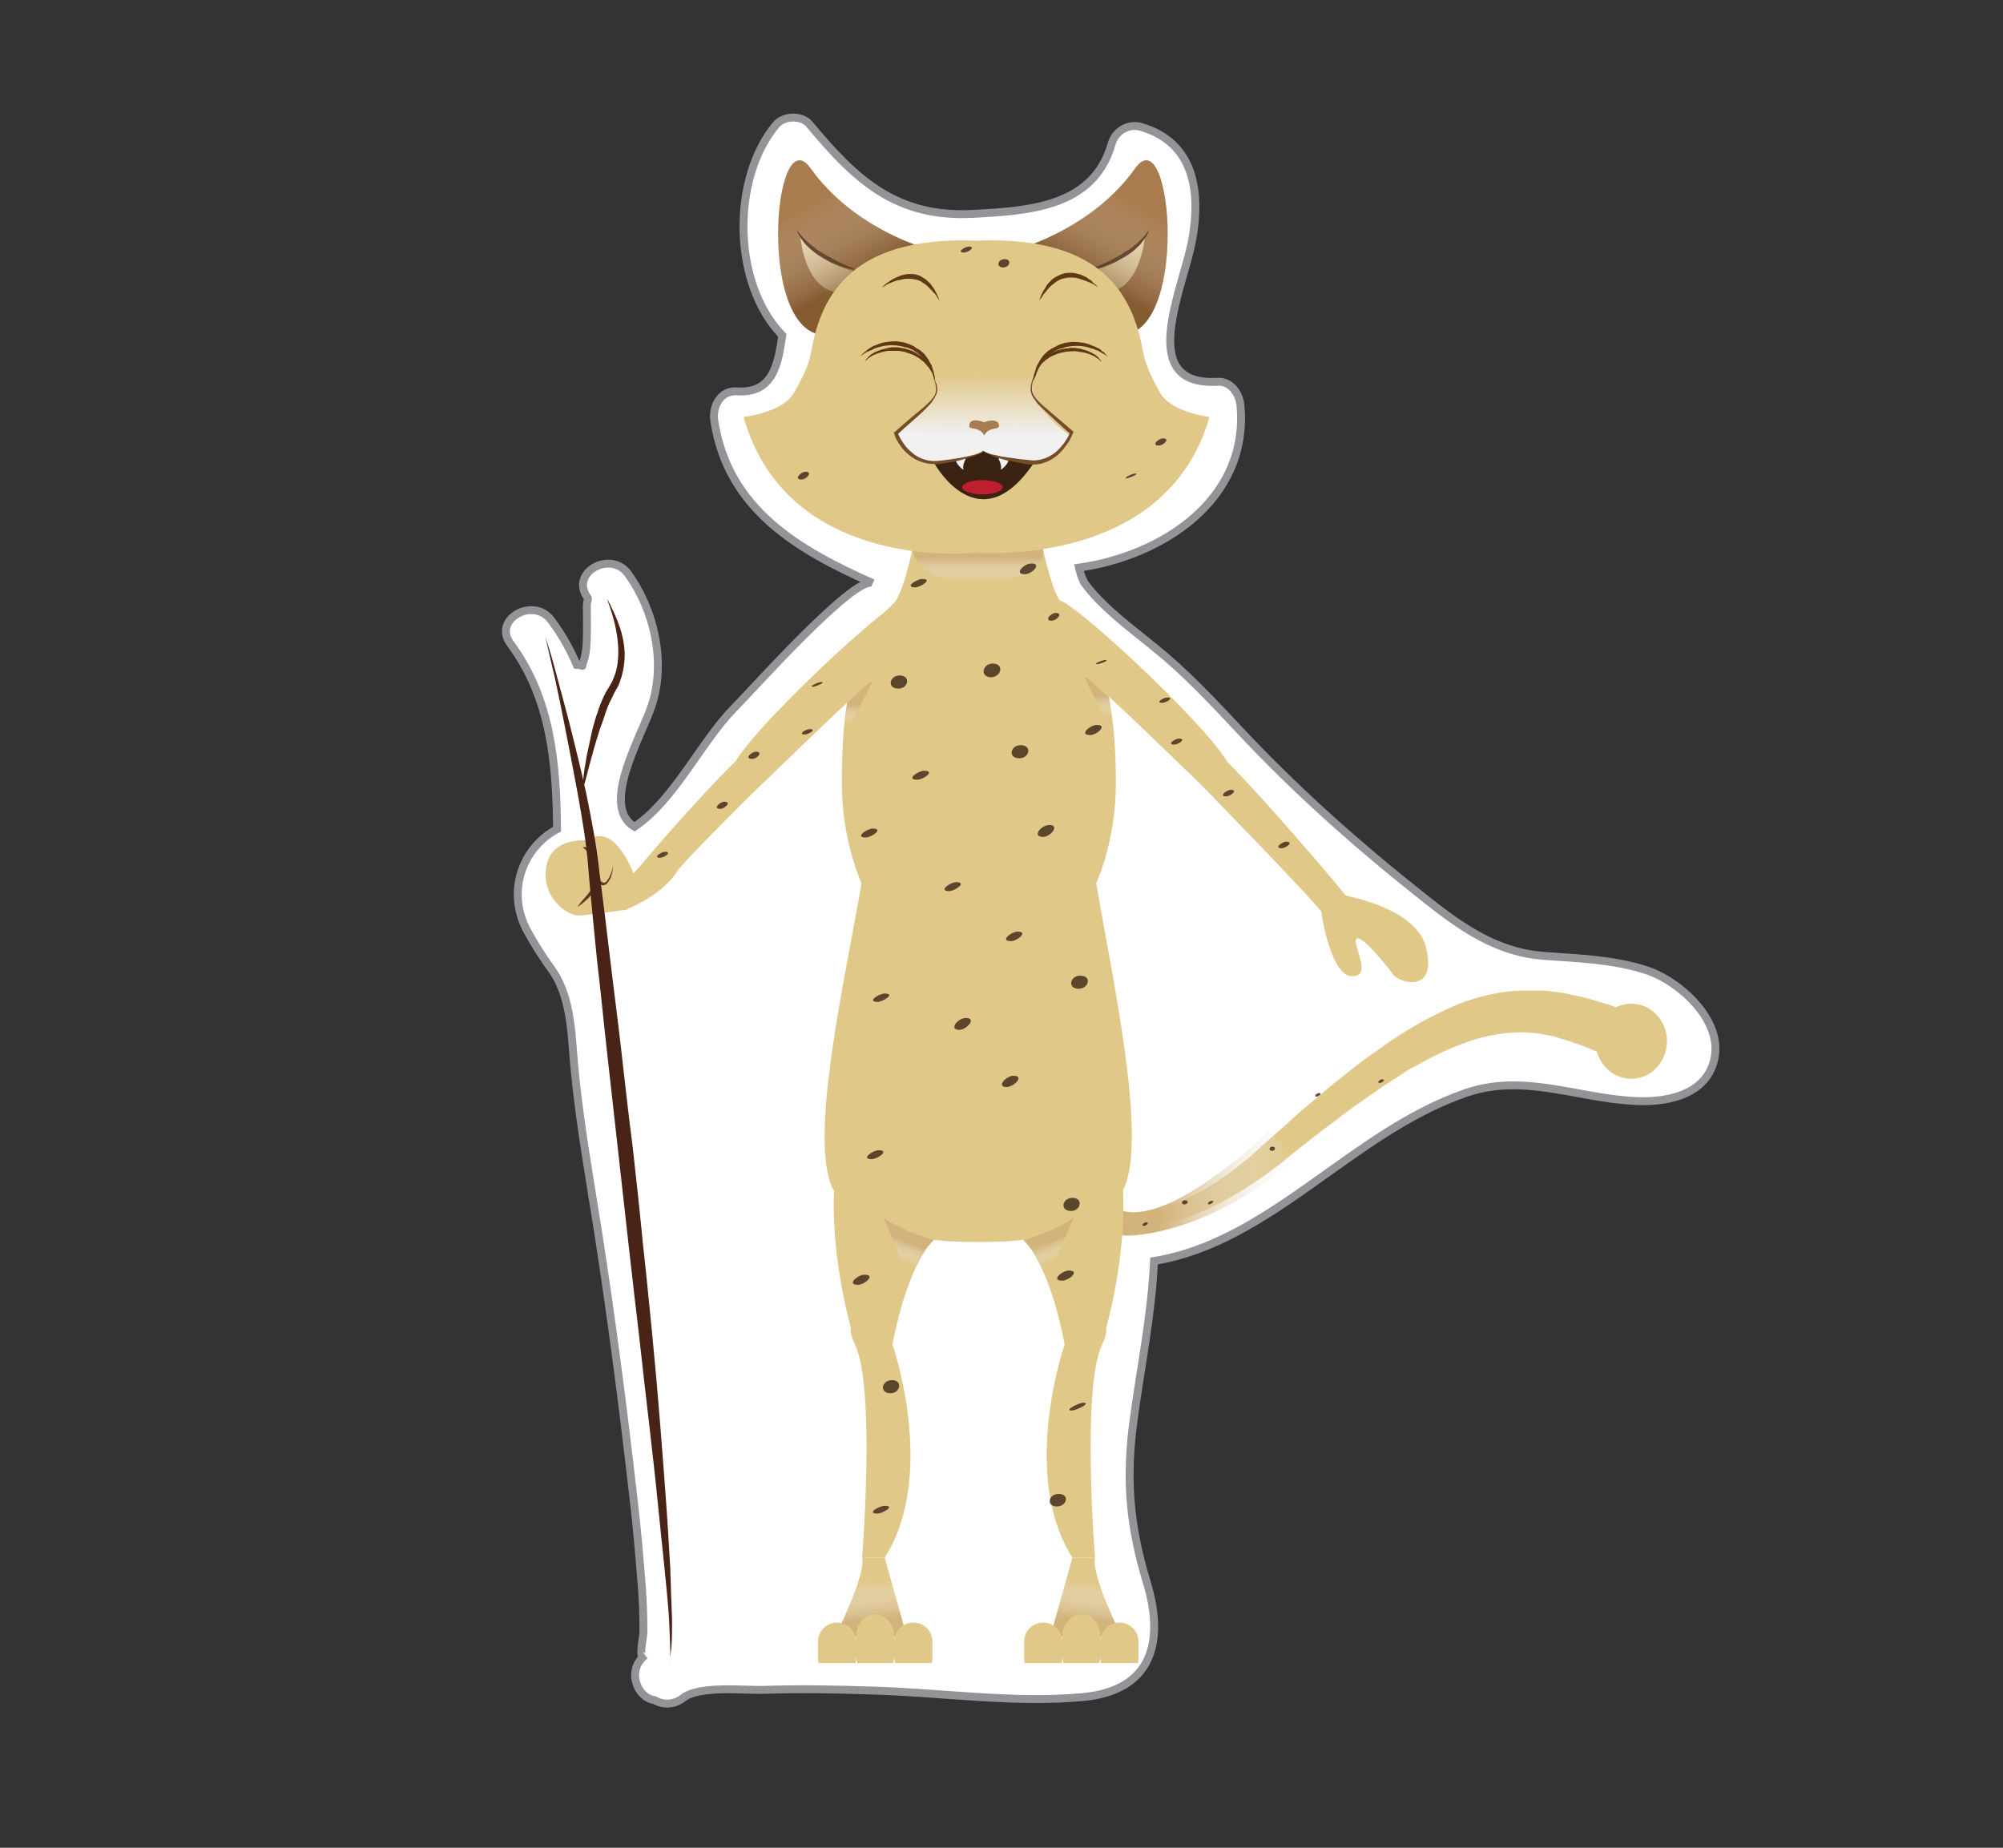<?xml version="1.0" encoding="utf-8"?>
<!-- Generator: Adobe Illustrator 19.2.0, SVG Export Plug-In . SVG Version: 6.00 Build 0)  -->
<svg version="1.1" id="Layer_1" xmlns="http://www.w3.org/2000/svg" xmlns:xlink="http://www.w3.org/1999/xlink" x="0px" y="0px"
	 viewBox="0 0 336.2 310.2" style="enable-background:new 0 0 336.2 310.2;" xml:space="preserve">
<rect x="0" y="0" width="336.2" height="310.2" fill="#333333" stroke="none"/>
<style type="text/css">
	.st0{fill:#FFFFFF;stroke:#929497;stroke-width:1.327;stroke-miterlimit:10;}
	.st1{fill:#E0C889;}
	.st2{fill:url(#SVGID_1_);}
	.st3{fill:url(#SVGID_2_);}
	.st4{opacity:0.8;}
	.st5{fill:#3B2416;}
	.st6{fill:url(#SVGID_3_);}
	.st7{fill:url(#SVGID_4_);}
	.st8{fill:url(#SVGID_5_);}
	.st9{fill:url(#SVGID_6_);}
	.st10{fill:url(#SVGID_7_);}
	.st11{fill:url(#SVGID_8_);}
	.st12{fill:#A87C4F;}
	.st13{fill:#EEDAAE;}
	.st14{fill:#4F311A;}
	.st15{opacity:0.5;fill:url(#SVGID_9_);}
	.st16{opacity:0.5;fill:url(#SVGID_10_);}
	.st17{fill:url(#SVGID_11_);}
	.st18{fill:#663623;}
	.st19{fill:#3B2314;}
	.st20{fill:#603813;}
	.st21{fill:#BE1E2D;}
	.st22{fill:#F1F1F2;}
	.st23{fill:#754C28;}
	.st24{fill:#492316;}
</style>
<g>
	<path class="st0" d="M276.1,162.8c-5.4-1.7-11-1.9-16.6-2.3c-8.2-0.5-14.2-4.8-20.5-9.8c-11-8.7-21.5-18-31.1-28.3
		c-4.6-4.9-8.9-9.5-14.1-13.7c-3.9-3.2-8.8-6.7-11.9-11c0,0,0,0,0-0.1c-0.4-0.7-0.6-1.5-0.8-2.3c14.1-2,28.6-11.5,27.1-27.3
		c-0.2-2-1.7-4.1-3.9-3.9c-13.7,0.7-5.7-15.6-4.2-23.8c1.5-8.2,0.3-16.4-8.6-19c-2.1-0.6-4.3,0.7-4.9,2.8
		c-3,10.6-13.7,11.3-23.2,11.8c-12.9,0.7-19.7-5.6-27.5-15c-1.3-1.6-4.3-1.5-5.6,0c-7.5,8.9-7.5,26.6,1,35.4
		c-0.7,4.8-1.5,9.8-7.6,9.4c-2.8-0.2-4.2,2.6-3.8,5c2.3,14.9,14.2,21.7,26.6,27.2c-3.1-1.4-20.4,18.1-23.4,21.1
		c-5.4,5.5-9.9,15.3-16.6,19.8c-5.9-3.5,1.3-15.4,2.9-20.4c2.4-7.3,0.4-16-4-22.1c-3-4-9.8-0.1-6.8,4c0.1,0.1,0.1,0.2,0.1,0.2
		c-0.1,0.4-0.2,0.8-0.2,1.2c0,2.4,0.1,4.7-0.1,7.1c-0.1,0.9-0.3,2-0.6,2.6c-0.2,0.5,0.2,0.4-0.3,0.3c-0.2,0-0.5-0.1-0.7-0.1
		c-1.1-2.6-2.5-5.1-4.3-7.5c-3-4-9.9-0.1-6.8,4c6.8,9.2,7.7,20.1,7.8,31.1c-5.8,3.1-8.5,10.4-5.1,16.9c1.3,2.4,2.7,4.6,4.3,6.8
		c3.4,4.9,3.2,11.6,3.8,17.2c0.9,9,2.5,17.9,3.9,26.8c2.3,14.8,4.2,29.5,5.9,44.4c0.6,4.9,1,9.8,1.4,14.7c0.2,2.6,0.3,5.2,0.3,7.9
		c0,1.2-1,5,0.3,4c-3.2,2.4-1.4,7.1,1.5,7.5c1.4,0.8,3.2,0.9,4.8-0.3c2.7-2.2,10.3-1.3,13.6-1.4c6-0.2,11.9-0.1,17.9,0.1
		c11.8,0.3,23.9,2.2,35.7,1.1c11.6-1.1,13.7-9.3,10.7-19.2c-2.9-9.6-3.6-17.4-2.2-27.5c1.2-8.9,3-17.5,3.4-26.5
		c19.6-3.2,33.2-21.6,52.3-28.2c9.5-3.3,18.4,0.7,27.8,1.3c5.4,0.4,12.4-0.7,13.9-6.8C289.4,171.3,281.7,164.5,276.1,162.8z"/>
	<g>
		<g>
			<path class="st1" d="M163.5,193.2c0,0,0.3,0.4,0.9,1.1c0.6,0.7,1.5,1.7,2.8,2.8c1.3,1.1,2.9,2.4,4.9,3.6c2,1.2,4.4,2.3,7.2,3
				c2.8,0.7,5.8,1.1,9.1,0.7c3.2-0.3,6.5-1.2,9.8-2.7c3.2-1.4,6.4-3.4,9.4-5.7c0.7-0.6,1.5-1.2,2.2-1.8c0.7-0.6,1.4-1.3,2.1-1.9
				c1.5-1.3,2.9-2.6,4.4-3.9l2.2-2l2.3-1.9c1.5-1.3,3-2.6,4.6-3.8c1.5-1.2,3.1-2.5,4.7-3.6c0.8-0.6,1.6-1.1,2.4-1.7
				c0.8-0.6,1.6-1.1,2.4-1.6c3.2-2.1,6.6-3.8,10-5.3c3.5-1.3,7-2.1,10.4-2.2c0.8,0,1.7,0,2.5,0c0.4,0,0.8,0,1.2,0
				c0.4,0,0.8,0.1,1.1,0.1c0.7,0.1,1.5,0.2,2.2,0.3c0.7,0.1,1.3,0.3,2,0.4c1.3,0.2,2.4,0.6,3.5,0.9c1.1,0.3,2,0.6,2.9,0.9
				c1.7,0.6,3,1,3.9,1.4c0.9,0.3,1.4,0.5,1.4,0.5l-3.2,7.8c0,0-0.4-0.2-1.3-0.6c-0.8-0.4-2-0.9-3.6-1.5c-0.8-0.3-1.6-0.7-2.5-1
				c-0.9-0.3-1.9-0.7-2.9-1c-0.5-0.1-1.1-0.3-1.6-0.5c-0.6-0.1-1.1-0.2-1.7-0.3c-0.3-0.1-0.6-0.1-0.9-0.2c-0.3,0-0.6,0-0.9-0.1
				c-0.6,0-1.2-0.1-1.9-0.1c-2.5,0-5.3,0.4-8.3,1.3c-2.9,1-6,2.3-9.1,4.1c-0.8,0.4-1.6,0.8-2.3,1.3c-0.8,0.5-1.5,1-2.3,1.5
				c-1.6,1-3.1,2.1-4.7,3.2c-1.6,1.1-3.1,2.2-4.6,3.4l-2.3,1.7l-2.3,1.8c-1.5,1.2-3.1,2.4-4.6,3.7c-0.8,0.6-1.6,1.2-2.4,1.8
				c-0.8,0.6-1.6,1.1-2.5,1.7c-3.3,2.2-6.8,4.1-10.4,5.4c-3.6,1.4-7.3,2.1-10.8,2.3c-3.5,0.2-6.9-0.4-9.8-1.4
				c-2.9-0.9-5.4-2.3-7.4-3.7c-2-1.4-3.6-2.8-4.8-4.1c-1.2-1.2-2.1-2.3-2.7-3c-0.6-0.7-0.8-1.2-0.8-1.2L163.5,193.2z"/>
		</g>
		<ellipse class="st1" cx="273.8" cy="174.8" rx="6" ry="6.3"/>
	</g>
	<linearGradient id="SVGID_1_" gradientUnits="userSpaceOnUse" x1="188.353" y1="198.607" x2="217.485" y2="198.607">
		<stop  offset="0.217" style="stop-color:#D2B37B"/>
		<stop  offset="1" style="stop-color:#F1F1F2;stop-opacity:0"/>
	</linearGradient>
	<path class="st2" d="M188.5,203.3c0,0-0.2,3.5-0.2,4c0,0.5,14.6,0.3,29.1-12.9l-4.4-4.6C213.1,189.8,197.1,205.5,188.5,203.3z"/>
	<path class="st1" d="M184,148.3c2.1-5,3.3-10.8,3.3-17c0-12.2-1.9-23.6-9-29.9c0,0,0,0,0,0c-1.7-1.7-3.3-9.5-3.3-9.5
		s-5.4-0.7-10.9-1.1c-5.5,0.4-10.9,1.1-10.9,1.1s-1.5,7.8-3.3,9.5c0,0,0,0,0,0c-7.1,6.3-8.6,17.6-8.6,29.9c0,6.2,1.2,11.9,3.3,17
		c-2.6,15.4-9,42.8-4.8,51.3c3.9,7.9,16.8,9,24.4,8.9c7.6,0.1,20.5-1,24.4-8.9C192.7,191.1,186.6,163.7,184,148.3z"/>
	<g>
		<path class="st1" d="M156.7,208.2c0,0-4.2,3.5-6.9,17.5h-6.2c0,0-4.8-14.8-3.4-28.6C140.2,197.1,152.3,192.7,156.7,208.2z"/>
		<path class="st1" d="M149.8,225.7c0,0,7.6,21.8-1.3,35.8h-3.8c0,0,2.3-28.5-1.2-35.8C140.1,218.5,149.8,225.7,149.8,225.7z"/>
		<path class="st1" d="M144.7,261.5h3.8l3.7,13.3h-12C140.2,274.7,145.4,264.4,144.7,261.5z"/>
		<linearGradient id="SVGID_2_" gradientUnits="userSpaceOnUse" x1="146.104" y1="273.695" x2="145.271" y2="265.529">
			<stop  offset="0.217" style="stop-color:#D2B37B"/>
			<stop  offset="1" style="stop-color:#F1F1F2;stop-opacity:0"/>
		</linearGradient>
		<path class="st3" d="M144.7,261.5h3.8l3.7,13.3h-12C140.2,274.7,145.4,264.4,144.7,261.5z"/>
		<path class="st1" d="M143.6,279.2c0.1-0.3,0.1-0.5,0.1-0.8v-0.5c0,0.5,0.1,0.9,0.2,1.3h6c0.1-0.4,0.2-0.8,0.2-1.3v0.5
			c0,0.3,0.1,0.6,0.1,0.8h6.2c0.1-0.3,0.1-0.5,0.1-0.8v-2.8c0-1.8-1.4-3.2-3.2-3.2c-1.8,0-3.2,1.5-3.2,3.2v-0.9c0-2-1.5-3.7-3.2-3.7
			c-1.8,0-3.2,1.7-3.2,3.7v0.9c0-1.8-1.5-3.2-3.2-3.2c-1.8,0-3.2,1.5-3.2,3.2v2.8c0,0.3,0,0.6,0.1,0.8H143.6z"/>
	</g>
	<g>
		<path class="st1" d="M171.8,208.2c0,0,4.2,3.5,6.9,17.5h6.2c0,0,4.8-14.8,3.4-28.6C188.3,197.1,176.1,192.7,171.8,208.2z"/>
		<path class="st1" d="M178.7,225.7c0,0-7.6,21.8,1.3,35.8h3.8c0,0-2.3-28.5,1.2-35.8C188.3,218.5,178.7,225.7,178.7,225.7z"/>
	</g>
	<g>
		<path class="st1" d="M182.2,113.7c0,0-5.9-10.9-4.9-12.9c1-2,28.8,24.2,29.1,28.2c0.3,3.9-2.3,4.8-3.3,4.1
			C201.8,132.1,183.8,114.2,182.2,113.7z"/>
		<path class="st1" d="M203.8,125.9l-3.9,4.1c0,0,20.9,21.4,21.9,23.1c0.9,1.7,4.7-1,4.7-1.9C226.3,150.5,207.7,128.8,203.8,125.9z"
			/>
		<path class="st1" d="M221.9,153.9c0,0,1.6,10.1,5.1,10c3.5-0.1-0.2-5.5,0.7-6.3c0.8-0.8,5.3,4.8,6.2,6.1c0.8,1.1,7.3,3.4,5.5-4.5
			c-1.8-8-17.9-9.6-17.9-9.6L221.9,153.9z"/>
	</g>
	<g>
		<path class="st1" d="M147.2,113.7c0,0,5.9-10.9,4.9-12.9c-1-2-28.8,24.2-29.1,28.2c-0.3,3.9,2.3,4.8,3.3,4.1
			C127.6,132.1,145.6,114.2,147.2,113.7z"/>
		<path class="st1" d="M125.6,125.9l3.9,4.1c0,0-15.5,15.2-16.4,17c-0.9,1.7-7.4,1.4-7.3,0.6C105.9,146.8,121.7,128.8,125.6,125.9z"
			/>
	</g>
	<g class="st4">
		<path class="st5" d="M192.4,205.2c-0.4,0-1,0.6-0.4,0.6C192.4,205.8,193,205.2,192.4,205.2z"/>
		<path class="st5" d="M198.9,201.5c-0.6,0-0.7,0.7-0.1,0.7C199.4,202.2,199.6,201.5,198.9,201.5z"/>
		<path class="st5" d="M203.4,201.6c-0.4,0-1,0.6-0.4,0.6C203.4,202.1,204,201.6,203.4,201.6z"/>
		<path class="st5" d="M221.4,183.5c-0.4,0-1,0.6-0.4,0.6C221.4,184.1,222,183.5,221.4,183.5z"/>
		<path class="st5" d="M213.6,192.5c-0.6,0-0.7,0.7-0.1,0.7C214.1,193.2,214.2,192.5,213.6,192.5z"/>
		<path class="st5" d="M232,181.2c-0.4,0-1,0.6-0.4,0.6C232,181.8,232.7,181.2,232,181.2z"/>
	</g>
	<linearGradient id="SVGID_3_" gradientUnits="userSpaceOnUse" x1="164.081" y1="92.448" x2="164.081" y2="97.688">
		<stop  offset="0.217" style="stop-color:#D2B37B"/>
		<stop  offset="1" style="stop-color:#F1F1F2;stop-opacity:0"/>
	</linearGradient>
	<path class="st6" d="M153.1,92c0,0,17.3,0.7,21.9,0c0,0,1.7,5.1-9.8,5.8C153.6,98.6,153.1,92,153.1,92z"/>
	<linearGradient id="SVGID_4_" gradientUnits="userSpaceOnUse" x1="143.731" y1="117.388" x2="143.731" y2="121.475">
		<stop  offset="0.217" style="stop-color:#D2B37B"/>
		<stop  offset="1" style="stop-color:#F1F1F2;stop-opacity:0"/>
	</linearGradient>
	<path class="st7" d="M142.2,118c0,0,2.7-2.6,3.9-3.5c1.2-0.8-4.4,8.3-4.7,10.5C141,127.5,142.2,118,142.2,118z"/>
	
		<linearGradient id="SVGID_5_" gradientUnits="userSpaceOnUse" x1="413.645" y1="115.942" x2="413.645" y2="120.189" gradientTransform="matrix(-1 0 0 1 598.238 0)">
		<stop  offset="0.217" style="stop-color:#D2B37B"/>
		<stop  offset="1" style="stop-color:#F1F1F2;stop-opacity:0"/>
	</linearGradient>
	<path class="st8" d="M186.2,117.2c0,0-2.7-2.6-3.9-3.5c-1.2-0.8,4.4,8.3,4.7,10.5C187.3,126.7,186.2,117.2,186.2,117.2z"/>
	<linearGradient id="SVGID_6_" gradientUnits="userSpaceOnUse" x1="152.023" y1="207.433" x2="150.502" y2="211.275">
		<stop  offset="0.217" style="stop-color:#D2B37B"/>
		<stop  offset="1" style="stop-color:#F1F1F2;stop-opacity:0"/>
	</linearGradient>
	<path class="st9" d="M156.7,208.2c0,0-5.6-1.6-8.4-3.8l4.4,10.7C152.7,215,153.8,211,156.7,208.2z"/>
	
		<linearGradient id="SVGID_7_" gradientUnits="userSpaceOnUse" x1="388.809" y1="207.433" x2="387.288" y2="211.275" gradientTransform="matrix(-1 0 0 1 565.235 0)">
		<stop  offset="0.217" style="stop-color:#D2B37B"/>
		<stop  offset="1" style="stop-color:#F1F1F2;stop-opacity:0"/>
	</linearGradient>
	<path class="st10" d="M175.7,215c0,0-1-4-3.9-6.8c0,0,5.6-1.6,8.4-3.8"/>
	<path class="st1" d="M183.8,261.5H180l-3.7,13.3h12C188.2,274.7,183.1,264.4,183.8,261.5z"/>
	
		<linearGradient id="SVGID_8_" gradientUnits="userSpaceOnUse" x1="451.845" y1="273.695" x2="451.012" y2="265.529" gradientTransform="matrix(-1 0 0 1 634.202 0)">
		<stop  offset="0.217" style="stop-color:#D2B37B"/>
		<stop  offset="1" style="stop-color:#F1F1F2;stop-opacity:0"/>
	</linearGradient>
	<path class="st11" d="M183.8,261.5H180l-3.7,13.3h12C188.2,274.7,183.1,264.4,183.8,261.5z"/>
	<path class="st1" d="M184.8,279.2c-0.1-0.3-0.1-0.5-0.1-0.8v-0.5c0,0.5-0.1,0.9-0.2,1.3h-6c-0.1-0.4-0.2-0.8-0.2-1.3v0.5
		c0,0.3,0,0.6-0.1,0.8h-6.2c-0.1-0.3-0.1-0.5-0.1-0.8v-2.8c0-1.8,1.4-3.2,3.2-3.2c1.8,0,3.2,1.5,3.2,3.2v-0.9c0-2,1.5-3.7,3.2-3.7
		c1.8,0,3.2,1.7,3.2,3.7v0.9c0-1.8,1.5-3.2,3.2-3.2c1.8,0,3.2,1.5,3.2,3.2v2.8c0,0.3-0.1,0.6-0.1,0.8H184.8z"/>
	<g>
		<path class="st12" d="M154.5,41.4c0,0-11.5-3.4-18.4-13.1c-6.4-9.1-9.3,29.4,3.1,27.9C151.7,54.7,154.5,41.4,154.5,41.4z"/>
		<path class="st13" d="M143,45.4c0,0-6-1.2-8.7-6c0,0,0.6,9.2,6.4,9.7C146.5,49.5,143,45.4,143,45.4z"/>
		<g>
			<path class="st14" d="M133.5,38.3c0,0,0.1,0.2,0.3,0.4c0.1,0.1,0.2,0.3,0.4,0.5c0.2,0.2,0.3,0.4,0.5,0.6c0.2,0.2,0.4,0.4,0.7,0.7
				c0.2,0.2,0.5,0.4,0.8,0.7c0.3,0.2,0.6,0.4,0.9,0.7c0.3,0.2,0.6,0.4,1,0.6c1.3,0.8,2.7,1.5,3.8,2c1.1,0.5,1.8,0.8,1.8,0.8
				s-0.8-0.1-1.9-0.4c-0.6-0.2-1.2-0.4-1.9-0.7c-0.7-0.3-1.4-0.7-2.1-1.1c-0.7-0.4-1.3-0.9-1.9-1.4c-0.3-0.3-0.5-0.5-0.8-0.8
				c-0.2-0.3-0.4-0.5-0.6-0.8c-0.3-0.5-0.6-1-0.7-1.3C133.6,38.5,133.5,38.3,133.5,38.3z"/>
		</g>
		<linearGradient id="SVGID_9_" gradientUnits="userSpaceOnUse" x1="145.788" y1="50.333" x2="136.6" y2="33.926">
			<stop  offset="0.217" style="stop-color:#603813"/>
			<stop  offset="1" style="stop-color:#F1F1F2;stop-opacity:0"/>
		</linearGradient>
		<path class="st15" d="M154.5,41.4c0,0-11.5-3.4-18.4-13.1c-6.4-9.1-9.3,29.4,3.1,27.9C151.7,54.7,154.5,41.4,154.5,41.4z"/>
	</g>
	<g>
		<path class="st12" d="M172.1,41.4c0,0,11.5-3.4,18.4-13.1c6.4-9.1,9.3,29.4-3.1,27.9C174.9,54.7,172.1,41.4,172.1,41.4z"/>
		<path class="st13" d="M183.5,45.4c0,0,6-1.2,8.7-6c0,0-0.6,9.2-6.4,9.7C180,49.5,183.5,45.4,183.5,45.4z"/>
		<g>
			<path class="st14" d="M193,38.3c0,0-0.1,0.2-0.2,0.5c-0.1,0.3-0.3,0.8-0.7,1.3c-0.2,0.3-0.4,0.5-0.6,0.8
				c-0.2,0.3-0.5,0.5-0.8,0.8c-0.5,0.5-1.2,1-1.9,1.4c-0.7,0.4-1.4,0.8-2.1,1.1c-0.7,0.3-1.4,0.5-1.9,0.7c-1.2,0.3-1.9,0.4-1.9,0.4
				s0.7-0.3,1.8-0.8c1.1-0.5,2.5-1.1,3.8-2c0.3-0.2,0.6-0.4,1-0.6c0.3-0.2,0.6-0.4,0.9-0.7c0.3-0.2,0.6-0.4,0.8-0.7
				c0.2-0.2,0.5-0.4,0.7-0.7c0.2-0.2,0.4-0.4,0.5-0.6c0.2-0.2,0.3-0.4,0.4-0.5C192.9,38.4,193,38.3,193,38.3z"/>
		</g>
		
			<linearGradient id="SVGID_10_" gradientUnits="userSpaceOnUse" x1="364.63" y1="50.333" x2="355.442" y2="33.927" gradientTransform="matrix(-1 0 0 1 545.395 0)">
			<stop  offset="0.217" style="stop-color:#603813"/>
			<stop  offset="1" style="stop-color:#F1F1F2;stop-opacity:0"/>
		</linearGradient>
		<path class="st16" d="M172.1,41.4c0,0,11.5-3.4,18.4-13.1c6.4-9.1,9.3,29.4-3.1,27.9C174.9,54.7,172.1,41.4,172.1,41.4z"/>
	</g>
	<path class="st1" d="M194.7,65.9c-1.9-3.4-2.4-4.9-2.8-6.6c-1.5-8.5-5.7-19.8-27.9-18.9c-22.2-0.9-26.4,10.4-27.9,18.9
		c-0.3,1.7-0.9,3.2-2.8,6.6c-1.9,3.4-8.5,4.1-8.5,4.1c7.5,26.4,39.1,22.8,39.1,22.8l-3.9-4.4l1.9,4.3c0,0,33.6,3.7,41.1-22.7
		C203.2,70,196.6,69.3,194.7,65.9z"/>
	<linearGradient id="SVGID_11_" gradientUnits="userSpaceOnUse" x1="165.022" y1="75.724" x2="165.081" y2="63.066">
		<stop  offset="0.217" style="stop-color:#F1F1F2"/>
		<stop  offset="1" style="stop-color:#F1F1F2;stop-opacity:0"/>
	</linearGradient>
	<path class="st17" d="M174.7,60.3l-1.8,0c-9.3,2.9-17.7-0.3-17.7-0.3c1.5,3.7,6.2,4.9-4.8,12.7c0,0,1.9,5.6,7.2,4.9
		c5.3-0.7,7.4-1.9,7.4-1.9s1.9,1.2,7.2,1.9c5.3,0.7,7.4-4.4,7.4-4.4C171.4,66.7,173.2,64.1,174.7,60.3z"/>
	<g class="st4">
		<path class="st5" d="M151,113.4c-1.7,0-2.2,2.2-0.2,2.2C152.5,115.6,152.9,113.4,151,113.4z"/>
		<path class="st5" d="M171.3,125.1c-1.7,0-2.2,2.2-0.2,2.2C172.8,127.3,173.3,125.1,171.3,125.1z"/>
		<path class="st5" d="M166.6,111.4c-1.7,0-2.2,2.3-0.2,2.3C168.1,113.6,168.6,111.4,166.6,111.4z"/>
		<path class="st5" d="M173.1,94.6c-1.2,0-3,1.8-1.1,1.8C173.2,96.4,175,94.6,173.1,94.6z"/>
		<path class="st5" d="M154.8,97.2c-0.9,0-3.1,1.4-1.2,1.4C154.5,98.6,156.7,97.2,154.8,97.2z"/>
		<path class="st5" d="M184.1,121.7c-1.1,0-3.1,1.7-1.1,1.7C184.1,123.4,186,121.7,184.1,121.7z"/>
		<path class="st5" d="M155.1,129.4c-1,0-3.1,1.5-1.2,1.5C155,130.9,157.1,129.4,155.1,129.4z"/>
		<path class="st5" d="M146.5,139.1c-1,0-3.1,1.5-1.2,1.5C146.3,140.6,148.4,139.1,146.5,139.1z"/>
		<path class="st5" d="M160.5,148.1c-1,0-3.1,1.5-1.2,1.5C160.3,149.6,162.4,148.1,160.5,148.1z"/>
		<path class="st5" d="M176.1,138.5c-1.3,0-3,2-1,2C176.3,140.5,178,138.5,176.1,138.5z"/>
		<path class="st5" d="M181.3,163.8c-1.7,0-2.2,2.2-0.2,2.2C182.8,165.9,183.3,163.8,181.3,163.8z"/>
		<path class="st5" d="M148.5,166.8c-1,0-3.1,1.4-1.2,1.4C148.2,168.2,150.4,166.8,148.5,166.8z"/>
		<path class="st5" d="M170.8,156.4c-1,0-3.1,1.6-1.1,1.6C170.7,158,172.7,156.4,170.8,156.4z"/>
		<path class="st5" d="M170.1,180.6c-1.2,0-3,1.9-1.1,1.9C170.3,182.4,172,180.6,170.1,180.6z"/>
		<path class="st5" d="M147.5,193.1c-1,0-3.1,1.5-1.2,1.5C147.3,194.6,149.4,193.1,147.5,193.1z"/>
		<path class="st5" d="M162.1,170.9c-1.3,0-3,2-1,2C162.3,172.8,164,170.9,162.1,170.9z"/>
		<path class="st5" d="M180,201.1c-1.7,0-2.2,2.2-0.2,2.2C181.4,203.3,181.9,201.1,180,201.1z"/>
		<path class="st5" d="M145.1,214c-1.1,0-3.1,1.7-1.1,1.7C145.1,215.7,147.1,214,145.1,214z"/>
		<path class="st5" d="M149.7,231.7c-1.7,0-2.2,2.2-0.2,2.2C151.1,233.9,151.6,231.7,149.7,231.7z"/>
		<path class="st5" d="M148.5,252.8c-0.9,0-3.2,1.3-1.2,1.3C148.1,254.1,150.4,252.8,148.5,252.8z"/>
		<path class="st5" d="M179.4,213.3c-1.1,0-3.1,1.7-1.1,1.7C179.4,215,181.4,213.3,179.4,213.3z"/>
		<path class="st5" d="M181.8,235.5c-0.7,0-3.3,1.3-1.9,1.3C180.6,236.8,183.3,235.5,181.8,235.5z"/>
		<path class="st5" d="M177.7,250.8c-1.7,0-2.2,2.1-0.3,2.1C179.1,252.9,179.6,250.8,177.7,250.8z"/>
		<path class="st5" d="M137.8,114.5c-0.4,0-2.2,0.8-1.3,0.8C137,115.2,138.8,114.5,137.8,114.5z"/>
		<path class="st5" d="M135.9,122.4c-0.6,0-2.1,0.9-0.8,0.9C135.7,123.3,137.2,122.4,135.9,122.4z"/>
		<path class="st5" d="M126.9,126.2c-0.8,0-2,1.2-0.7,1.2C127,127.5,128.2,126.2,126.9,126.2z"/>
		<path class="st5" d="M121.6,134.6c-0.8,0-2,1.2-0.7,1.2C121.6,135.8,122.9,134.6,121.6,134.6z"/>
		<path class="st5" d="M111.6,143c-0.6,0-2.1,1-0.8,1C111.5,144,112.9,143,111.6,143z"/>
		<path class="st5" d="M177.2,102.9c-0.8,0-2,1.3-0.7,1.3C177.4,104.2,178.5,102.9,177.2,102.9z"/>
		<path class="st5" d="M185.5,110.8c-0.4,0-2.2,0.7-1.3,0.7C184.6,111.5,186.4,110.8,185.5,110.8z"/>
		<path class="st5" d="M195.9,117.1c-0.6,0-2.1,0.9-0.8,0.9C195.7,118,197.2,117.1,195.9,117.1z"/>
		<path class="st5" d="M197.9,124c-0.7,0-2.1,1-0.8,1C197.8,125,199.2,124,197.9,124z"/>
		<path class="st5" d="M206.6,132.6c-0.7,0-2.1,1.1-0.8,1.1C206.5,133.7,207.9,132.6,206.6,132.6z"/>
		<path class="st5" d="M215.9,141.3c-0.7,0-2.1,1.1-0.8,1.1C215.9,142.4,217.2,141.3,215.9,141.3z"/>
		<path class="st5" d="M135.2,79.2c-0.8,0-2,1.3-0.7,1.3C135.4,80.5,136.5,79.2,135.2,79.2z"/>
		<path class="st5" d="M162.6,41.4c-0.7,0-2.1,1-0.8,1C162.5,42.4,163.9,41.4,162.6,41.4z"/>
		<path class="st5" d="M168.6,43.5c-1.1,0-1.5,1.4-0.2,1.4C169.5,44.9,169.9,43.5,168.6,43.5z"/>
		<path class="st5" d="M195.2,73.6c-0.8,0-2,1.2-0.7,1.2C195.3,74.8,196.5,73.6,195.2,73.6z"/>
		<path class="st5" d="M190.5,79.5c-0.4,0-2.2,0.8-1.3,0.8C189.6,80.2,191.4,79.5,190.5,79.5z"/>
	</g>
	<g>
		<path class="st1" d="M105.3,152.7l1.2-5.6c0,0-3.2-9.4-7.9-6c0,0-6.1-0.7-6.9,4.4c-0.9,5.1,3.5,8.3,5.5,8.2
			C99,153.6,105.3,152.7,105.3,152.7z"/>
		<g>
			<path class="st18" d="M99.3,141.5c0,0,0,0.7,0.1,1.7c0,0.5,0.1,1.1,0.3,1.8c0.1,0.3,0.1,0.7,0.2,1c0.1,0.3,0.2,0.7,0.3,1
				c0.1,0.3,0.3,0.6,0.5,0.8c0.2,0.2,0.5,0.4,0.7,0.4c0.2,0,0.5-0.3,0.6-0.5c0.2-0.2,0.3-0.5,0.4-0.7c0.4-0.9,0.5-1.6,0.5-1.6
				s0,0.7-0.3,1.7c-0.1,0.3-0.2,0.5-0.4,0.8c-0.2,0.3-0.4,0.6-0.8,0.7c-0.4,0.1-0.8-0.2-1.1-0.4c-0.3-0.3-0.4-0.6-0.6-1
				c-0.1-0.3-0.2-0.7-0.3-1c-0.1-0.3-0.1-0.7-0.2-1c-0.1-0.7-0.1-1.3-0.1-1.8C99.1,142.2,99.3,141.5,99.3,141.5z"/>
		</g>
		<g>
			<path class="st18" d="M99.8,147.9c0,0,0,0.1,0.1,0.2c0,0.1,0.1,0.4,0,0.6c0,0.3-0.1,0.6-0.3,0.9c-0.2,0.3-0.4,0.6-0.6,0.9
				c-0.2,0.3-0.5,0.5-0.7,0.7c-0.2,0.2-0.5,0.4-0.7,0.6c-0.4,0.3-0.7,0.5-0.7,0.5s0.2-0.3,0.5-0.7c0.2-0.2,0.3-0.4,0.6-0.7
				c0.2-0.2,0.4-0.5,0.6-0.7c0.2-0.3,0.4-0.5,0.6-0.8c0.2-0.3,0.3-0.5,0.4-0.7c0.1-0.2,0.1-0.4,0.1-0.6
				C99.8,148,99.8,147.9,99.8,147.9z"/>
		</g>
		<g>
			<path class="st18" d="M99,143.4c0,0-0.1-0.1-0.2-0.2c-0.1-0.1-0.1-0.1-0.2-0.2c-0.1-0.1-0.2-0.1-0.2-0.2
				c-0.1-0.1-0.1-0.2-0.2-0.2c-0.1-0.1-0.1-0.1-0.2-0.2c-0.1-0.1-0.2-0.2-0.2-0.2s0.1,0,0.3,0c0.1,0,0.2,0,0.3,0.1
				c0.1,0.1,0.2,0.1,0.3,0.2c0.1,0.1,0.2,0.2,0.2,0.3c0.1,0.1,0.1,0.2,0.1,0.3C99.1,143.3,99,143.4,99,143.4z"/>
		</g>
	</g>
	<path class="st1" d="M104.8,152.8c0,0,5.3-1.9,8.3-5.7c3-3.8-5.9-1.4-5.9-1.4s-2.1,2.3-2.4,2.3
		C104.5,147.8,104.8,152.8,104.8,152.8z"/>
	<g>
		<path class="st19" d="M156.9,77.9c0,0,7.5,13.5,16.7-0.3c0,0-5.1,0-8.6-1.9C165,75.8,163.9,76.8,156.9,77.9z"/>
		<path class="st12" d="M165.2,70.9c-0.5-0.2-2.5-0.9-2.5,0.6c0,0.3,0.3,0.4,0.5,0.4c0.5,0.1,1.5,0.2,2,1.2l0,0.1c0,0,0,0,0,0
			c0,0,0,0,0,0l0-0.1c0.5-1,1.5-1.1,2-1.2c0.1,0,0.5-0.1,0.5-0.4C167.6,70.1,165.6,70.7,165.2,70.9z"/>
		<g>
			<g>
				<g>
					<path class="st20" d="M173.4,64c0,0,0-0.3,0.1-0.7c0-0.2,0.1-0.5,0.2-0.8c0.1-0.3,0.2-0.7,0.3-1c0.2-0.4,0.4-0.7,0.6-1.1
						c0.3-0.4,0.5-0.8,0.9-1.1c0.2-0.2,0.4-0.4,0.6-0.5c0.2-0.1,0.4-0.3,0.7-0.4c0.2-0.2,0.5-0.2,0.7-0.4c0.2-0.1,0.5-0.2,0.8-0.3
						c0.5-0.2,1.1-0.2,1.6-0.3c0.5,0,1,0,1.5,0.1c0.5,0,1,0.2,1.4,0.3c0.4,0.2,0.8,0.3,1.2,0.5c0.4,0.2,0.7,0.3,0.9,0.6
						c0.3,0.2,0.5,0.3,0.6,0.5c0.3,0.3,0.5,0.5,0.5,0.5s-0.2-0.1-0.6-0.4c-0.2-0.1-0.4-0.2-0.7-0.4c-0.3-0.2-0.6-0.3-0.9-0.4
						c-0.3-0.2-0.7-0.2-1.2-0.4c-0.4-0.1-0.9-0.2-1.3-0.2c-0.5-0.1-0.9,0-1.4,0c-0.5,0.1-1,0.1-1.4,0.3c-0.2,0.1-0.5,0.1-0.7,0.2
						c-0.2,0.1-0.5,0.2-0.7,0.3c-0.2,0.1-0.4,0.3-0.6,0.4c-0.2,0.1-0.4,0.3-0.5,0.4c-0.4,0.3-0.6,0.7-0.9,1c-0.2,0.3-0.5,0.7-0.7,1
						c-0.1,0.3-0.3,0.6-0.4,0.9c-0.1,0.3-0.2,0.6-0.3,0.8C173.5,63.8,173.4,64,173.4,64z"/>
				</g>
			</g>
			<g>
				<g>
					<path class="st20" d="M173.4,63.5c0,0,0.1-0.2,0.2-0.6c0.1-0.2,0.1-0.4,0.2-0.7c0.1-0.2,0.2-0.6,0.4-0.8
						c0.2-0.3,0.4-0.6,0.7-0.9c0.3-0.3,0.6-0.6,0.9-0.8c0.3-0.3,0.8-0.5,1.2-0.7c0.4-0.2,0.9-0.3,1.3-0.4c0.5-0.1,0.9-0.1,1.4-0.2
						c0.5,0,0.9,0,1.3,0.1c0.4,0,0.8,0.2,1.2,0.3c0.4,0.1,0.7,0.3,1,0.4c0.3,0.2,0.6,0.3,0.8,0.5c0.2,0.2,0.4,0.3,0.5,0.5
						c0.3,0.3,0.4,0.5,0.4,0.5s-0.2-0.1-0.5-0.4c-0.1-0.1-0.4-0.2-0.6-0.4c-0.2-0.2-0.5-0.2-0.8-0.4c-0.3-0.1-0.6-0.2-1-0.3
						c-0.4-0.1-0.8-0.1-1.2-0.2c-0.4-0.1-0.8,0-1.3,0c-0.4,0-0.9,0.1-1.3,0.2c-0.4,0.1-0.8,0.2-1.2,0.4c-0.4,0.2-0.8,0.3-1.1,0.6
						c-0.4,0.2-0.6,0.5-0.9,0.7c-0.3,0.2-0.5,0.5-0.7,0.8c-0.2,0.3-0.3,0.5-0.5,0.7c-0.2,0.2-0.2,0.5-0.3,0.6
						C173.5,63.3,173.4,63.5,173.4,63.5z"/>
				</g>
			</g>
		</g>
		<g>
			<g>
				<g>
					<path class="st20" d="M156.9,64c0,0-0.1-0.2-0.2-0.7c-0.1-0.2-0.1-0.5-0.3-0.8c-0.1-0.3-0.3-0.6-0.4-0.9
						c-0.2-0.3-0.4-0.7-0.7-1c-0.3-0.3-0.5-0.7-0.9-1c-0.2-0.1-0.3-0.3-0.5-0.4c-0.2-0.1-0.4-0.3-0.6-0.4c-0.2-0.1-0.4-0.2-0.7-0.3
						c-0.2-0.1-0.4-0.2-0.7-0.2c-0.5-0.2-0.9-0.2-1.4-0.3c-0.5,0-1-0.1-1.4,0c-0.5,0-0.9,0.1-1.3,0.2c-0.4,0.1-0.8,0.2-1.2,0.4
						c-0.3,0.2-0.7,0.3-0.9,0.4c-0.3,0.1-0.5,0.3-0.7,0.4c-0.4,0.3-0.6,0.4-0.6,0.4s0.2-0.2,0.5-0.5c0.2-0.2,0.4-0.3,0.6-0.5
						c0.2-0.2,0.6-0.4,0.9-0.6c0.3-0.2,0.8-0.3,1.2-0.5c0.4-0.1,0.9-0.3,1.4-0.3c0.5-0.1,1-0.1,1.5-0.1c0.5,0.1,1.1,0.1,1.6,0.3
						c0.3,0.1,0.5,0.2,0.8,0.3c0.2,0.1,0.5,0.2,0.7,0.4c0.2,0.1,0.4,0.3,0.7,0.4c0.2,0.2,0.4,0.3,0.6,0.5c0.4,0.3,0.6,0.8,0.9,1.1
						c0.2,0.4,0.4,0.8,0.6,1.1c0.1,0.4,0.2,0.7,0.3,1c0.1,0.3,0.1,0.6,0.2,0.8C156.9,63.8,156.9,64,156.9,64z"/>
				</g>
			</g>
			<g>
				<g>
					<path class="st20" d="M156.9,63.5c0,0-0.1-0.2-0.3-0.6c-0.1-0.2-0.2-0.4-0.3-0.6c-0.2-0.2-0.3-0.5-0.5-0.7
						c-0.2-0.2-0.4-0.5-0.7-0.8c-0.3-0.2-0.6-0.5-0.9-0.7c-0.3-0.2-0.7-0.4-1.1-0.6c-0.4-0.1-0.8-0.3-1.2-0.4
						c-0.4-0.1-0.9-0.2-1.3-0.2c-0.4,0-0.8,0-1.3,0c-0.4,0-0.8,0.1-1.2,0.2c-0.4,0.1-0.7,0.2-1,0.3c-0.3,0.2-0.6,0.2-0.8,0.4
						c-0.2,0.1-0.4,0.2-0.6,0.4c-0.3,0.3-0.5,0.4-0.5,0.4s0.1-0.2,0.4-0.5c0.1-0.2,0.3-0.3,0.5-0.5c0.2-0.2,0.5-0.3,0.8-0.5
						c0.3-0.1,0.7-0.3,1-0.4c0.4-0.1,0.8-0.2,1.2-0.3c0.4-0.1,0.9-0.1,1.3-0.1c0.5,0,0.9,0.1,1.4,0.2c0.5,0.1,0.9,0.3,1.3,0.4
						c0.4,0.2,0.8,0.4,1.2,0.7c0.4,0.2,0.7,0.5,0.9,0.8c0.3,0.3,0.5,0.6,0.7,0.9c0.2,0.3,0.3,0.6,0.4,0.8c0.1,0.2,0.2,0.5,0.2,0.7
						C156.8,63.3,156.9,63.5,156.9,63.5z"/>
				</g>
			</g>
		</g>
		<g>
			<path class="st20" d="M157.8,50.6c0,0-0.1-0.2-0.3-0.4c-0.1-0.1-0.2-0.3-0.3-0.5c-0.1-0.2-0.3-0.4-0.5-0.6
				c-0.4-0.4-0.8-0.9-1.3-1.3c-0.3-0.2-0.6-0.4-0.9-0.6l-0.5-0.2l-0.5-0.1c-0.3-0.1-0.7-0.1-1-0.1c-0.3,0-0.7,0-1,0.1
				c-0.3,0.1-0.7,0.1-1,0.2c-0.3,0.1-0.6,0.2-0.8,0.3c-0.3,0.1-0.5,0.2-0.7,0.3c-0.2,0.1-0.4,0.2-0.5,0.3c-0.3,0.2-0.5,0.3-0.5,0.3
				s0.1-0.1,0.4-0.4c0.1-0.1,0.3-0.3,0.5-0.4c0.2-0.1,0.4-0.3,0.7-0.5c0.3-0.1,0.5-0.3,0.8-0.4c0.3-0.1,0.6-0.3,1-0.4
				c0.4-0.1,0.8-0.2,1.2-0.2c0.4,0,0.8,0,1.2,0.1l0.6,0.2l0.5,0.3c0.3,0.2,0.7,0.4,0.9,0.7c0.3,0.2,0.5,0.5,0.7,0.8
				c0.2,0.3,0.4,0.5,0.5,0.8c0.3,0.5,0.5,1,0.6,1.3C157.7,50.4,157.8,50.6,157.8,50.6z"/>
		</g>
		<g>
			<path class="st20" d="M174.4,50.5c0,0,0.1-0.2,0.2-0.5c0.1-0.3,0.3-0.8,0.6-1.3c0.2-0.2,0.3-0.5,0.5-0.8c0.2-0.3,0.4-0.5,0.7-0.8
				c0.3-0.3,0.6-0.5,1-0.7l0.6-0.3l0.6-0.2c0.4-0.1,0.8-0.1,1.2-0.1c0.4,0,0.8,0.1,1.2,0.2c0.4,0.1,0.7,0.2,1,0.4
				c0.3,0.1,0.6,0.3,0.8,0.5c0.3,0.1,0.5,0.3,0.6,0.5c0.2,0.1,0.3,0.3,0.5,0.4c0.2,0.2,0.4,0.4,0.4,0.4s-0.2-0.1-0.5-0.3
				c-0.1-0.1-0.3-0.2-0.5-0.3c-0.2-0.1-0.4-0.2-0.7-0.3c-0.3-0.1-0.5-0.2-0.8-0.3c-0.3-0.1-0.6-0.2-1-0.3c-0.3-0.1-0.7-0.1-1-0.1
				c-0.4,0-0.7,0-1,0.1l-0.5,0.1l-0.5,0.2c-0.3,0.2-0.6,0.3-0.9,0.6c-0.6,0.4-1,0.9-1.3,1.3c-0.2,0.2-0.3,0.4-0.5,0.6
				c-0.1,0.2-0.2,0.4-0.3,0.5C174.5,50.3,174.4,50.5,174.4,50.5z"/>
		</g>
		<ellipse class="st21" cx="164.9" cy="81.8" rx="3.4" ry="1.2"/>
		<path class="st22" d="M167.6,77c0,0,0.6,1.2,0.4,1.7c-0.3,0.6,1.8-1.2,1.1-1.7C168.4,76.5,167.6,77,167.6,77z"/>
		<path class="st22" d="M162.1,77c0,0-0.6,1.2-0.4,1.7c0.3,0.6-1.8-1.2-1.1-1.7C161.3,76.5,162.1,77,162.1,77z"/>
		<g>
			<path class="st23" d="M156.6,63c0.2,0.5,0.4,1,0.6,1.5c0.1,0.5,0.2,1.1,0,1.6c-0.2,0.5-0.5,1-0.8,1.4c-0.3,0.4-0.7,0.8-1.1,1.2
				c-1.5,1.5-3.2,2.8-4.7,4.3l0.1-0.3c0.2,0.6,0.6,1.2,1,1.8c0.4,0.6,0.9,1.1,1.4,1.5c1,0.9,2.4,1.4,3.7,1.4c0.7,0,1.4-0.1,2.1-0.2
				c0.7-0.1,1.4-0.2,2.1-0.3c1.4-0.3,2.8-0.5,4.1-1.1c-0.6,0.4-1.3,0.7-2,0.9c-0.7,0.2-1.4,0.4-2.1,0.6c-0.7,0.2-1.4,0.3-2.1,0.4
				c-0.7,0.1-1.4,0.3-2.2,0.2c-1.5,0-3-0.6-4.1-1.5c-0.6-0.5-1.1-1-1.5-1.6c-0.4-0.6-0.8-1.2-1-2l-0.1-0.2l0.2-0.1l2.4-2.1l2.4-2
				c0.8-0.7,1.6-1.4,2-2.3C157.3,65.1,156.9,64,156.6,63z"/>
		</g>
		<g>
			<path class="st23" d="M165,75.8c0.7,0.3,1.4,0.5,2.1,0.6c0.7,0.2,1.4,0.3,2.1,0.4l2.1,0.3l1.1,0.1c0.3,0,0.7,0.1,1,0.1
				c1.4,0,2.7-0.5,3.8-1.4c0.5-0.4,1-1,1.4-1.5c0.4-0.6,0.8-1.2,1-1.8l0.1,0.3c-1.6-1.4-3.1-2.8-4.7-4.3c-0.4-0.4-0.8-0.7-1.1-1.2
				c-0.3-0.4-0.7-0.9-0.8-1.4c-0.2-0.5-0.1-1.1,0-1.6c0.1-0.5,0.3-1,0.6-1.5c-0.3,1-0.7,2.1-0.4,3c0.4,1,1.2,1.7,2,2.4
				c1.6,1.4,3.2,2.7,4.8,4.1l0.1,0.1l-0.1,0.2c-0.3,0.7-0.6,1.4-1.1,2c-0.4,0.6-0.9,1.2-1.5,1.7c-0.6,0.5-1.2,0.9-2,1.2
				c-0.7,0.3-1.5,0.4-2.2,0.4c-0.4,0-0.7,0-1.1-0.1l-1.1-0.2c-0.7-0.1-1.4-0.3-2.1-0.4c-0.7-0.2-1.4-0.4-2.1-0.6
				C166.4,76.4,165.7,76.1,165,75.8z"/>
		</g>
	</g>
	<g>
		<path class="st24" d="M91.5,106.8c0,0,0.2,0.7,0.6,1.9c0.4,1.2,0.9,3,1.5,5.3c0.6,2.3,1.4,5.1,2.2,8.3c0.8,3.2,1.7,6.8,2.6,10.9
			c0.8,4,1.7,8.4,2.2,13.1c0.6,4.6,1.2,9.5,1.8,14.6c0.6,5.1,1.3,10.3,1.9,15.6c0.6,5.3,1.2,10.7,1.9,16.1
			c0.6,5.4,1.2,10.8,1.7,16.1c0.6,5.3,1.1,10.6,1.6,15.6c1,10.2,1.7,19.7,2.3,27.8c0.3,4.1,0.5,7.8,0.7,11.1
			c0.1,3.3,0.2,6.2,0.3,8.6c0,2.4,0,4.3-0.2,5.5c-0.1,0.6-0.1,1.1-0.2,1.4c-0.1,0.3-0.2,0.5-0.2,0.5c0,0,0.1-0.1,0.2-0.5
			c0.1-0.3,0.1-0.8,0.1-1.4c0-1.3-0.1-3.1-0.2-5.5c-0.3-4.7-1.1-11.5-1.9-19.6c-0.8-8.1-2-17.6-3.1-27.7
			c-1.2-10.1-2.4-20.9-3.6-31.7c-0.6-5.4-1.2-10.8-1.8-16.1c-0.6-5.3-1.1-10.6-1.7-15.6c-0.5-5.1-1-10-1.4-14.7
			c-0.3-4.6-1.1-9-1.8-13c-1.5-8-2.8-14.7-3.8-19.3C92.1,109.4,91.5,106.8,91.5,106.8z"/>
	</g>
	<g>
		<path class="st24" d="M97.7,133.3c0,0,0-0.5,0.1-1.5c0.1-0.9,0.2-2.3,0.5-3.8c0.1-0.8,0.3-1.7,0.5-2.6c0.2-0.9,0.4-1.9,0.6-2.8
			c0.3-1,0.5-2,0.9-3c0.3-1,0.7-2,1.2-3c0.2-0.5,0.6-1,0.8-1.4l0.4-0.7c0.1-0.2,0.2-0.4,0.3-0.7c0.4-0.9,0.6-1.8,0.7-2.8
			c0.2-1.9,0-3.7-0.3-5.3c-0.3-1.5-0.7-2.8-1-3.7c-0.3-0.9-0.5-1.4-0.5-1.4s0.1,0.1,0.2,0.3c0.1,0.2,0.3,0.5,0.5,1
			c0.4,0.8,1,2.1,1.5,3.6c0.5,1.6,0.9,3.5,0.7,5.6c-0.1,1-0.3,2.1-0.7,3.2c-0.1,0.3-0.2,0.5-0.3,0.8l-0.4,0.7
			c-0.3,0.5-0.5,0.9-0.7,1.4c-0.5,0.9-0.9,1.9-1.2,2.9c-0.3,1-0.7,1.9-1,2.9c-0.6,1.9-1.1,3.7-1.5,5.2c-0.4,1.5-0.7,2.8-1,3.7
			C97.8,132.7,97.7,133.3,97.7,133.3z"/>
	</g>
</g>
</svg>

